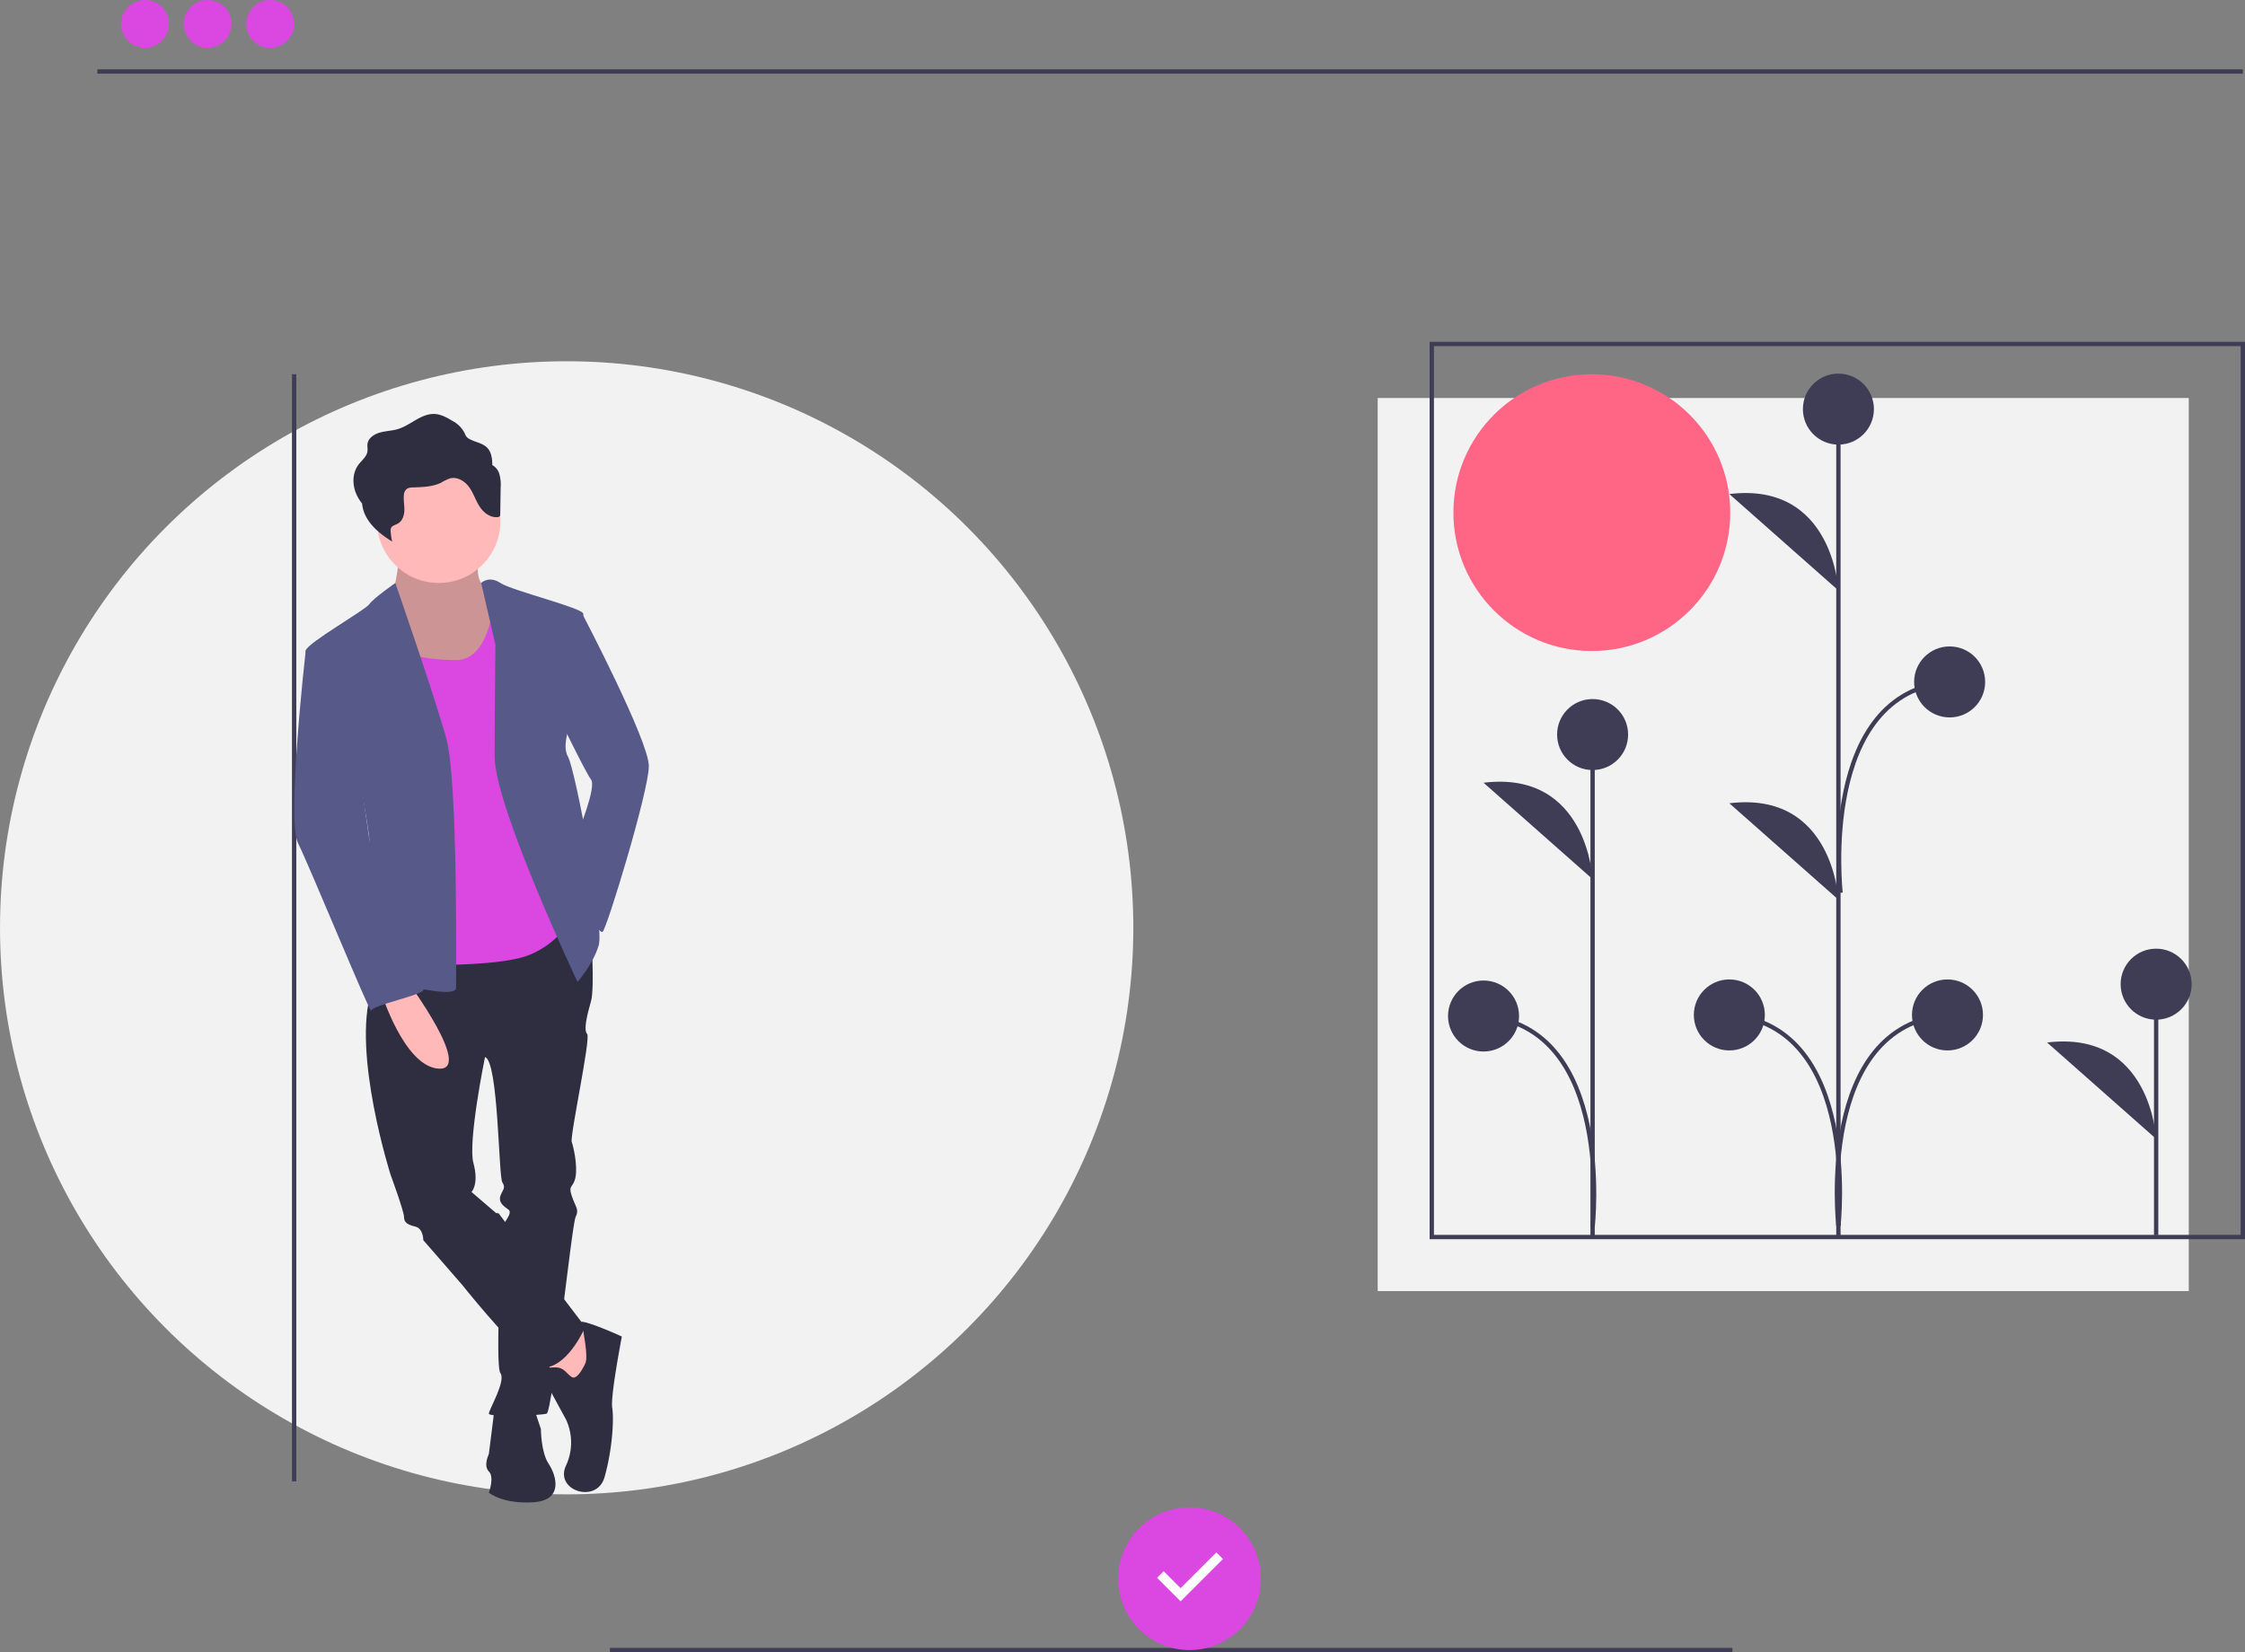<svg id="b08e8e8f-1307-48a6-9539-94597298b0fc" data-name="Layer 1" xmlns="http://www.w3.org/2000/svg" width="1038" height="764.064" viewBox="0 0 1038 764.064"><rect x="0" y="0" width="1038" height="764.064" fill="#808080" stroke="none"/><title>creation</title><rect x="637" y="184.064" width="375" height="413" fill="#f2f2f2"/><circle cx="262" cy="429.064" r="262" fill="#f2f2f2"/><line x1="996.917" y1="571.224" x2="996.917" y2="455.131" fill="#3f3d56" stroke="#3f3d56" stroke-miterlimit="10" stroke-width="2"/><circle cx="996.917" cy="455.131" r="16.417" fill="#3f3d56"/><path d="M1078.417,595.15s-2.345-50.443-50.424-44.58" transform="translate(-81.5 -68.468)" fill="#3f3d56"/><line x1="850.007" y1="571.379" x2="850.007" y2="189.375" fill="#3f3d56" stroke="#3f3d56" stroke-miterlimit="10" stroke-width="2"/><circle cx="850.007" cy="189.192" r="16.417" fill="#3f3d56"/><circle cx="799.583" cy="469.357" r="16.417" fill="#3f3d56"/><path d="M931.507,341.52s-2.345-50.443-50.424-44.58" transform="translate(-81.5 -68.468)" fill="#3f3d56"/><path d="M931.507,484.52s-2.345-50.443-50.424-44.58" transform="translate(-81.5 -68.468)" fill="#3f3d56"/><path d="M931.507,635.334s10.554-92.818-50.424-97.509" transform="translate(-81.5 -68.468)" fill="none" stroke="#3f3d56" stroke-miterlimit="10" stroke-width="2"/><circle cx="900.439" cy="469.357" r="16.417" fill="#3f3d56"/><path d="M931.514,635.334s-10.554-92.818,50.424-97.509" transform="translate(-81.5 -68.468)" fill="none" stroke="#3f3d56" stroke-miterlimit="10" stroke-width="2"/><circle cx="901.439" cy="315.357" r="16.417" fill="#3f3d56"/><path d="M932.514,481.334s-10.554-92.818,50.424-97.509" transform="translate(-81.5 -68.468)" fill="none" stroke="#3f3d56" stroke-miterlimit="10" stroke-width="2"/><line x1="736.356" y1="571.879" x2="736.356" y2="339.692" fill="#3f3d56" stroke="#3f3d56" stroke-miterlimit="10" stroke-width="2"/><circle cx="736.356" cy="339.692" r="16.417" fill="#3f3d56"/><path d="M817.856,475.02s-2.345-50.443-50.424-44.58" transform="translate(-81.5 -68.468)" fill="#3f3d56"/><path d="M817.856,635.834s10.554-92.818-50.424-97.509" transform="translate(-81.5 -68.468)" fill="none" stroke="#3f3d56" stroke-miterlimit="10" stroke-width="2"/><circle cx="685.932" cy="469.857" r="16.417" fill="#3f3d56"/><circle cx="736" cy="237.064" r="64" fill="#ff6584"/><line x1="45" y1="33.064" x2="1037" y2="33.064" fill="none" stroke="#3f3d56" stroke-miterlimit="10" stroke-width="2"/><line x1="282" y1="763.064" x2="801" y2="763.064" fill="none" stroke="#3f3d56" stroke-miterlimit="10" stroke-width="2"/><circle cx="67.064" cy="11.064" r="11.064" fill="#da47e1"/><circle cx="96" cy="11.064" r="11.064" fill="#da47e1"/><circle cx="124.936" cy="11.064" r="11.064" fill="#da47e1"/><rect x="662" y="159.064" width="375" height="413" fill="none" stroke="#3f3d56" stroke-miterlimit="10" stroke-width="2"/><line x1="136" y1="173.064" x2="136" y2="685.064" fill="none" stroke="#3f3d56" stroke-miterlimit="10" stroke-width="2"/><circle cx="550" cy="730.064" r="33" fill="#da47e1"/><polygon points="562.412 717.913 545.878 734.447 538.045 726.613 534.995 729.663 545.868 740.536 565.462 720.963 562.412 717.913" fill="#fff"/><path d="M303.07,326.483s-2.674,9.804,2.674,13.369,7.13,20.499,7.13,20.499l-10.695,29.411-28.52,5.348L262.963,374.611v-30.303s3.565-15.151,2.674-19.608S303.07,326.483,303.07,326.483Z" transform="translate(-81.5 -68.468)" fill="#ffb9b9"/><path d="M303.07,326.483s-2.674,9.804,2.674,13.369,7.13,20.499,7.13,20.499l-10.695,29.411-28.52,5.348L262.963,374.611v-30.303s3.565-15.151,2.674-19.608S303.07,326.483,303.07,326.483Z" transform="translate(-81.5 -68.468)" opacity="0.2"/><path d="M331.59,494.93l23.173,4.456s1.783,25.846,0,32.085-3.565,13.369-1.783,15.151-8.021,47.237-7.13,49.91,2.674,10.695,1.783,16.043-3.565,3.565-1.783,8.913,3.565,6.239,1.783,9.804-10.695,90.017-13.369,90.908-26.738,1.783-26.738,0,8.021-15.151,5.348-18.716.891-64.17.891-66.844,5.348-7.13,2.674-8.913-4.456-3.565-3.565-6.239,2.674-3.565.891-6.239-1.783-56.149-8.021-57.932c0,0-8.021,39.215-5.348,49.019s-.891,13.369-.891,13.369l12.478,10.695-16.934,32.085-17.825-20.499s0-5.348-3.565-6.239-5.348-1.783-5.348-4.456-6.239-19.608-6.239-19.608-17.825-56.149-8.913-84.669,12.346-27.576,12.346-27.576Z" transform="translate(-81.5 -68.468)" fill="#2f2e41"/><polygon points="264.35 610.952 274.154 621.647 270.589 651.059 262.567 651.059 250.09 623.43 264.35 610.952" fill="#ffb9b9"/><path d="M352.089,699.028s-3.565,8.021-6.239,6.239-3.56-4.456-7.573-4.456-7.578.891-6.687,2.674S343.176,724.874,343.176,724.874a25.193,25.193,0,0,1,0,21.39c-5.348,11.586,14.26,17.825,17.825,5.348s4.456-26.738,3.565-32.085,4.456-32.976,4.456-32.976-14.398-6.638-18.785-6.884C350.237,679.667,353.871,695.463,352.089,699.028Z" transform="translate(-81.5 -68.468)" fill="#2f2e41"/><path d="M328.025,718.636l3.565,10.695s0,10.695,3.565,16.043,7.13,16.934-7.13,17.825-20.499-4.456-20.499-4.456,2.674-7.13,0-9.804,0-8.021,0-8.021l2.674-21.39Z" transform="translate(-81.5 -68.468)" fill="#2f2e41"/><path d="M303.961,629.51h8.021l40.107,52.584s-7.13,16.934-17.825,18.716c0,0-1.783-.891-9.804-6.239s-29.411-32.085-29.411-32.085l-2.674-15.151Z" transform="translate(-81.5 -68.468)" fill="#2f2e41"/><circle cx="202.853" cy="241.081" r="28.52" fill="#ffb9b9"/><path d="M319.112,346.091l-8.913-3.565s-.891,31.194-17.825,31.194-34.759-4.456-34.759-13.369-14.26,16.043-14.26,16.043S256.724,465.519,255.833,466.41s9.804,48.128,9.804,48.128,45.454,1.783,60.605-4.456,19.608-17.825,19.608-17.825L339.611,413.826l-12.478-60.605Z" transform="translate(-81.5 -68.468)" fill="#da47e1"/><path d="M303.966,338.069s3.56-3.565,8.907,0,38.324,11.586,38.324,14.26v33.868s.891,5.348-1.783,8.913-8.913,16.934-5.348,23.173,16.934,78.431,14.26,87.343-9.804,16.934-9.804,16.934-38.324-81.104-38.324-104.277.372-51.602.372-51.602Z" transform="translate(-81.5 -68.468)" fill="#575a89"/><path d="M343.176,353.221h8.021s30.303,57.932,30.303,69.518-19.608,75.757-21.39,76.648-7.13-9.804-7.13-9.804l-4.456-35.65s8.913-21.39,6.239-24.955-16.043-31.194-16.043-31.194Z" transform="translate(-81.5 -68.468)" fill="#575a89"/><path d="M264.281,338.069s-10.231,7.13-12.013,9.804-28.52,17.825-29.411,21.39S243.355,403.131,243.355,403.131s8.913,49.91,8.913,53.475,3.565,64.17,3.565,64.17,36.541,10.695,36.541,4.456.891-95.364-4.456-114.972S264.281,338.069,264.281,338.069Z" transform="translate(-81.5 -68.468)" fill="#575a89"/><path d="M270.093,522.559s30.303,40.998,14.26,40.107-26.738-35.65-26.738-35.65Z" transform="translate(-81.5 -68.468)" fill="#ffb9b9"/><path d="M233.552,366.59l-10.695,2.674s-8.913,78.431-3.565,89.126,33.868,80.213,33.868,77.539,25.089-7.44,24.131-9.959-6.306-13.214-8.088-16.779-4.456-8.021-3.565-12.478-9.804-23.531-9.804-23.531-2.674-11.228-3.565-16.576-8.913-64.17-8.913-64.17Z" transform="translate(-81.5 -68.468)" fill="#575a89"/><path d="M312.317,287.471a7.087,7.087,0,0,0-3.227-3.965,15.185,15.185,0,0,0-.681-5.232c-1.775-4.94-5.981-4.657-9.949-6.841-1.722-.948-1.615-1.785-2.511-3.341a12.792,12.792,0,0,0-5.077-4.876c-2.546-1.527-5.233-3.099-8.245-3.292-6.329-.406-11.182,5.197-17.231,6.995-2.666.793-5.531.825-8.212,1.575s-5.355,2.538-5.754,5.143c-.184,1.203.141,2.436-.046,3.638-.372,2.389-2.599,4.063-4.09,6.028-3.297,4.346-2.92,10.486-.283,15.215a21.269,21.269,0,0,0,1.901,2.8,16.483,16.483,0,0,0,2.007,6.397c2.637,4.729,7.174,8.262,11.913,11.198a25.008,25.008,0,0,1-.703-4.775,3.116,3.116,0,0,1,.216-1.582c.528-1.039,1.923-1.315,2.986-1.883,2.203-1.178,3.066-3.785,3.13-6.169s-.473-4.771-.208-7.143a3.814,3.814,0,0,1,1.419-2.871,5.15,5.15,0,0,1,2.676-.601c4.513-.173,9.228-.251,13.209-2.26a20.071,20.071,0,0,1,4.111-1.957c3.383-.83,6.84,1.401,8.79,4.133s2.922,5.982,4.72,8.803,4.906,5.338,8.384,5.004a1.431,1.431,0,0,0,1.039-.435,1.395,1.395,0,0,0,.191-.833l.194-12.513A17.852,17.852,0,0,0,312.317,287.471Z" transform="translate(-81.5 -68.468)" fill="#2f2e41"/></svg>
